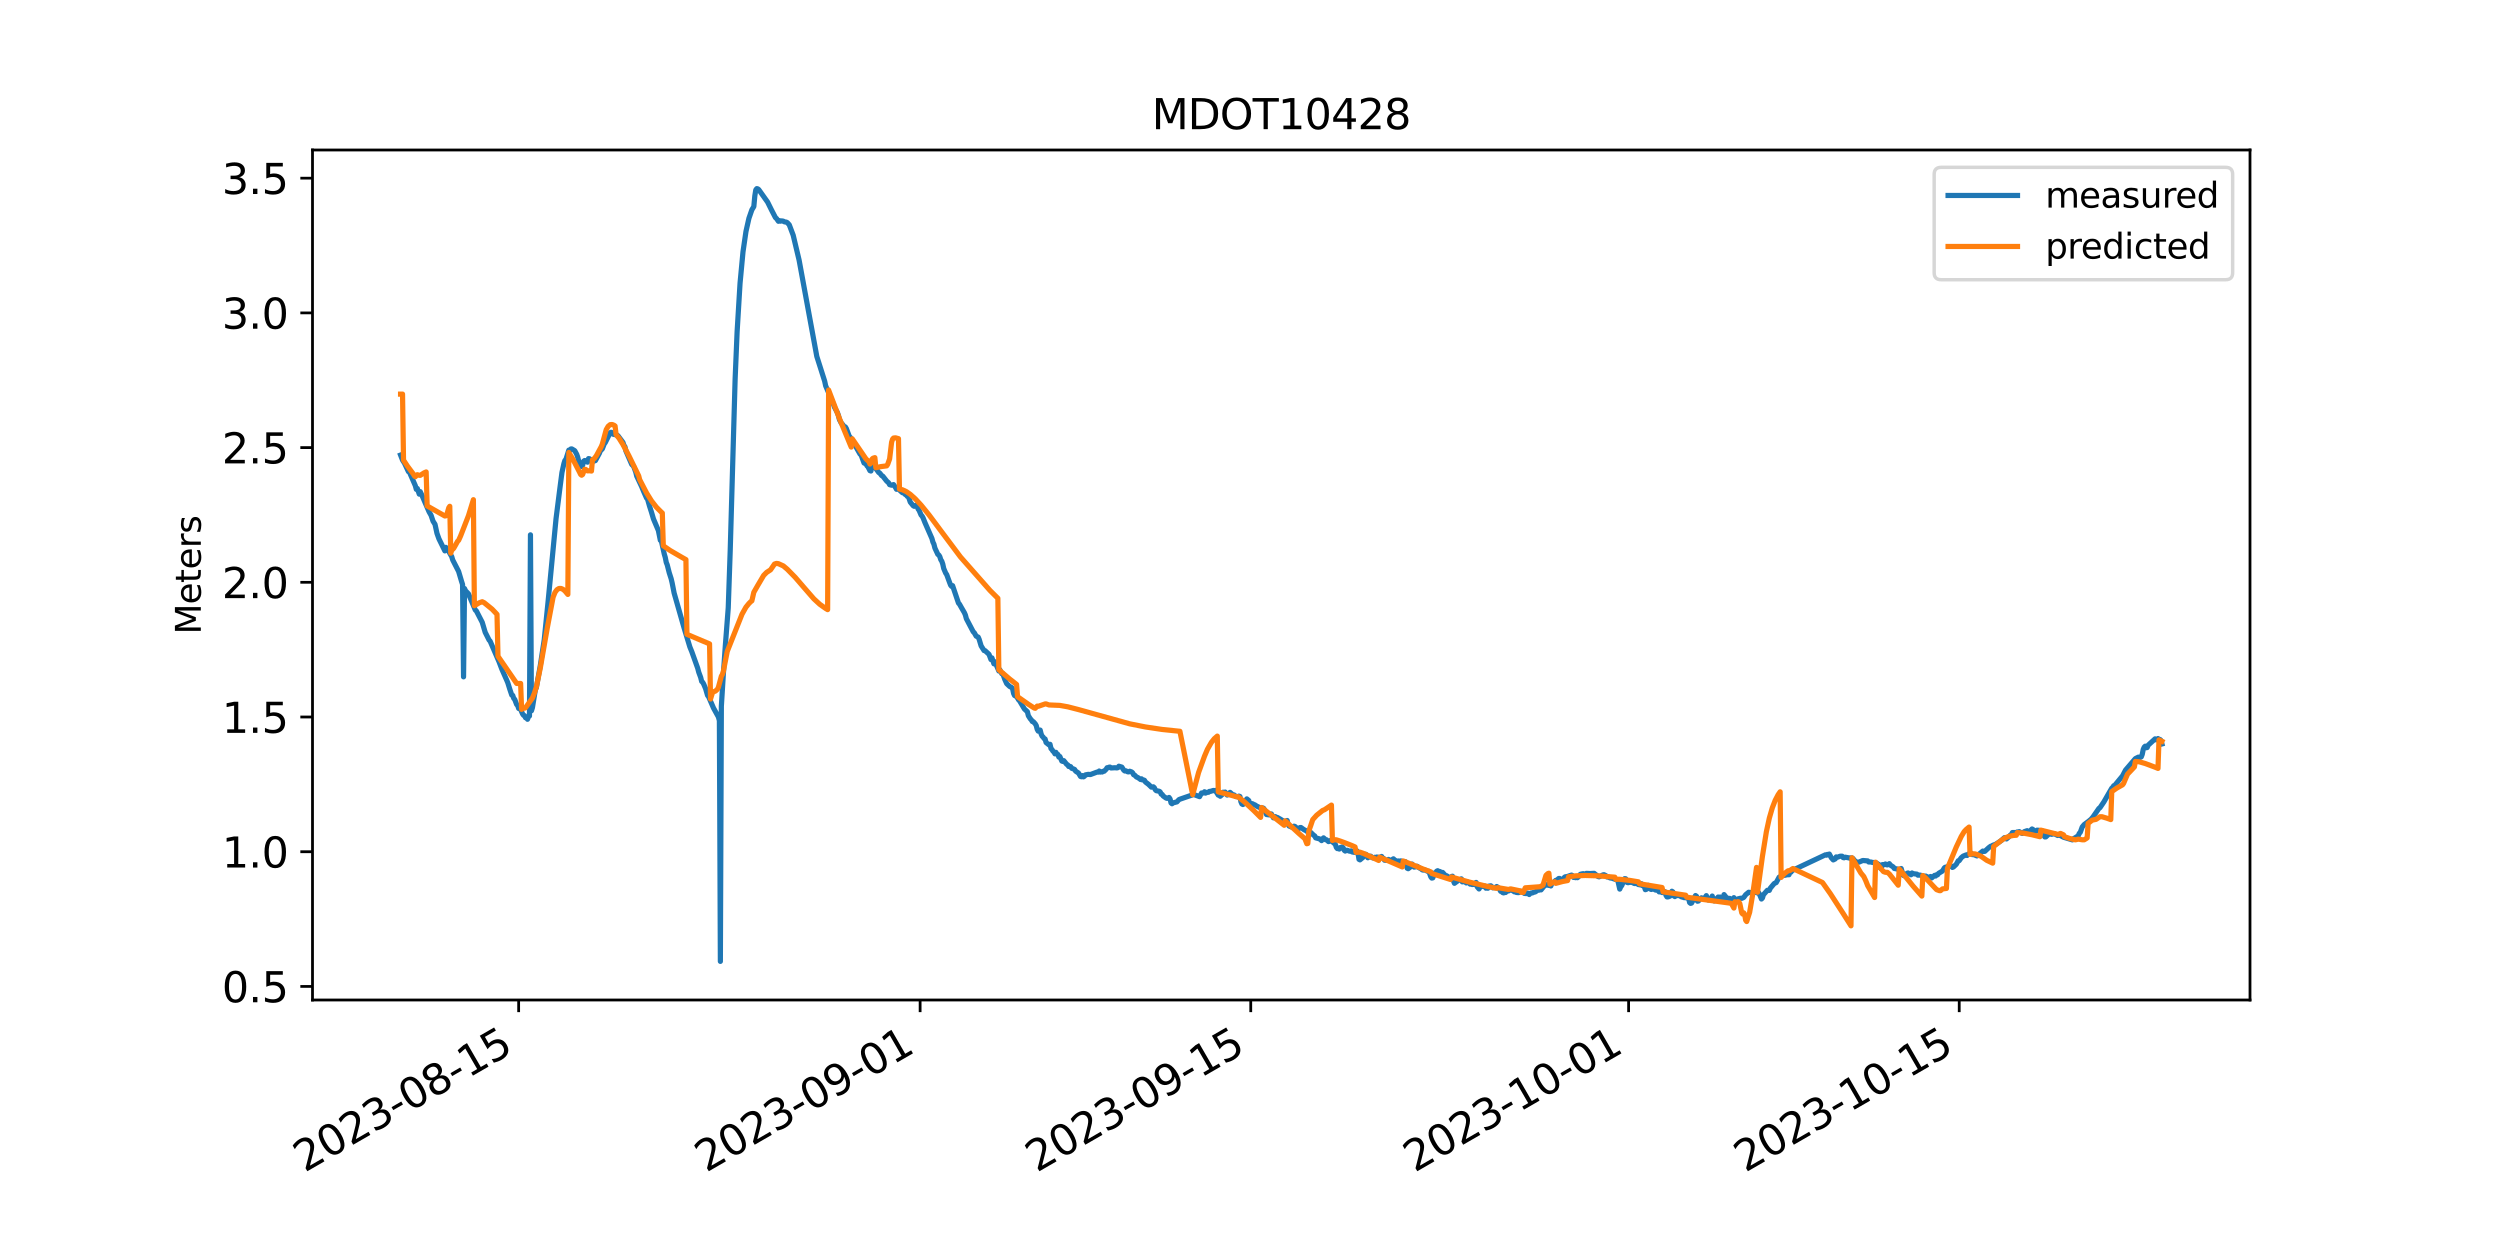 <?xml version="1.0" encoding="utf-8" standalone="no"?>
<!DOCTYPE svg PUBLIC "-//W3C//DTD SVG 1.1//EN"
  "http://www.w3.org/Graphics/SVG/1.1/DTD/svg11.dtd">
<svg xmlns:xlink="http://www.w3.org/1999/xlink" width="720pt" height="360pt" viewBox="0 0 720 360" xmlns="http://www.w3.org/2000/svg" version="1.1">
 <defs>
  <style type="text/css">*{stroke-linejoin: round; stroke-linecap: butt}</style>
 </defs>
 <g id="figure_1">
  <g id="patch_1">
   <path d="M 0 360 
L 720 360 
L 720 0 
L 0 0 
z
" style="fill: #ffffff"/>
  </g>
  <g id="axes_1">
   <g id="patch_2">
    <path d="M 90 288 
L 648 288 
L 648 43.2 
L 90 43.2 
z
" style="fill: #ffffff"/>
   </g>
   <g id="matplotlib.axis_1">
    <g id="xtick_1">
     <g id="line2d_1">
      <defs>
       <path id="m4fcf4da066" d="M 0 0 
L 0 3.5 
" style="stroke: #000000; stroke-width: 0.8"/>
      </defs>
      <g>
       <use xlink:href="#m4fcf4da066" x="149.371" y="288" style="stroke: #000000; stroke-width: 0.8"/>
      </g>
     </g>
     <g id="text_1">
      <!-- 2023-08-15 -->
      <g transform="translate(87.727 337.766) rotate(-30) scale(0.12 -0.12)">
       <defs>
        <path id="DejaVuSans-32" d="M 1228 531 
L 3431 531 
L 3431 0 
L 469 0 
L 469 531 
Q 828 903 1448 1529 
Q 2069 2156 2228 2338 
Q 2531 2678 2651 2914 
Q 2772 3150 2772 3378 
Q 2772 3750 2511 3984 
Q 2250 4219 1831 4219 
Q 1534 4219 1204 4116 
Q 875 4013 500 3803 
L 500 4441 
Q 881 4594 1212 4672 
Q 1544 4750 1819 4750 
Q 2544 4750 2975 4387 
Q 3406 4025 3406 3419 
Q 3406 3131 3298 2873 
Q 3191 2616 2906 2266 
Q 2828 2175 2409 1742 
Q 1991 1309 1228 531 
z
" transform="scale(0.016)"/>
        <path id="DejaVuSans-30" d="M 2034 4250 
Q 1547 4250 1301 3770 
Q 1056 3291 1056 2328 
Q 1056 1369 1301 889 
Q 1547 409 2034 409 
Q 2525 409 2770 889 
Q 3016 1369 3016 2328 
Q 3016 3291 2770 3770 
Q 2525 4250 2034 4250 
z
M 2034 4750 
Q 2819 4750 3233 4129 
Q 3647 3509 3647 2328 
Q 3647 1150 3233 529 
Q 2819 -91 2034 -91 
Q 1250 -91 836 529 
Q 422 1150 422 2328 
Q 422 3509 836 4129 
Q 1250 4750 2034 4750 
z
" transform="scale(0.016)"/>
        <path id="DejaVuSans-33" d="M 2597 2516 
Q 3050 2419 3304 2112 
Q 3559 1806 3559 1356 
Q 3559 666 3084 287 
Q 2609 -91 1734 -91 
Q 1441 -91 1130 -33 
Q 819 25 488 141 
L 488 750 
Q 750 597 1062 519 
Q 1375 441 1716 441 
Q 2309 441 2620 675 
Q 2931 909 2931 1356 
Q 2931 1769 2642 2001 
Q 2353 2234 1838 2234 
L 1294 2234 
L 1294 2753 
L 1863 2753 
Q 2328 2753 2575 2939 
Q 2822 3125 2822 3475 
Q 2822 3834 2567 4026 
Q 2313 4219 1838 4219 
Q 1578 4219 1281 4162 
Q 984 4106 628 3988 
L 628 4550 
Q 988 4650 1302 4700 
Q 1616 4750 1894 4750 
Q 2613 4750 3031 4423 
Q 3450 4097 3450 3541 
Q 3450 3153 3228 2886 
Q 3006 2619 2597 2516 
z
" transform="scale(0.016)"/>
        <path id="DejaVuSans-2d" d="M 313 2009 
L 1997 2009 
L 1997 1497 
L 313 1497 
L 313 2009 
z
" transform="scale(0.016)"/>
        <path id="DejaVuSans-38" d="M 2034 2216 
Q 1584 2216 1326 1975 
Q 1069 1734 1069 1313 
Q 1069 891 1326 650 
Q 1584 409 2034 409 
Q 2484 409 2743 651 
Q 3003 894 3003 1313 
Q 3003 1734 2745 1975 
Q 2488 2216 2034 2216 
z
M 1403 2484 
Q 997 2584 770 2862 
Q 544 3141 544 3541 
Q 544 4100 942 4425 
Q 1341 4750 2034 4750 
Q 2731 4750 3128 4425 
Q 3525 4100 3525 3541 
Q 3525 3141 3298 2862 
Q 3072 2584 2669 2484 
Q 3125 2378 3379 2068 
Q 3634 1759 3634 1313 
Q 3634 634 3220 271 
Q 2806 -91 2034 -91 
Q 1263 -91 848 271 
Q 434 634 434 1313 
Q 434 1759 690 2068 
Q 947 2378 1403 2484 
z
M 1172 3481 
Q 1172 3119 1398 2916 
Q 1625 2713 2034 2713 
Q 2441 2713 2670 2916 
Q 2900 3119 2900 3481 
Q 2900 3844 2670 4047 
Q 2441 4250 2034 4250 
Q 1625 4250 1398 4047 
Q 1172 3844 1172 3481 
z
" transform="scale(0.016)"/>
        <path id="DejaVuSans-31" d="M 794 531 
L 1825 531 
L 1825 4091 
L 703 3866 
L 703 4441 
L 1819 4666 
L 2450 4666 
L 2450 531 
L 3481 531 
L 3481 0 
L 794 0 
L 794 531 
z
" transform="scale(0.016)"/>
        <path id="DejaVuSans-35" d="M 691 4666 
L 3169 4666 
L 3169 4134 
L 1269 4134 
L 1269 2991 
Q 1406 3038 1543 3061 
Q 1681 3084 1819 3084 
Q 2600 3084 3056 2656 
Q 3513 2228 3513 1497 
Q 3513 744 3044 326 
Q 2575 -91 1722 -91 
Q 1428 -91 1123 -41 
Q 819 9 494 109 
L 494 744 
Q 775 591 1075 516 
Q 1375 441 1709 441 
Q 2250 441 2565 725 
Q 2881 1009 2881 1497 
Q 2881 1984 2565 2268 
Q 2250 2553 1709 2553 
Q 1456 2553 1204 2497 
Q 953 2441 691 2322 
L 691 4666 
z
" transform="scale(0.016)"/>
       </defs>
       <use xlink:href="#DejaVuSans-32"/>
       <use xlink:href="#DejaVuSans-30" x="63.623"/>
       <use xlink:href="#DejaVuSans-32" x="127.246"/>
       <use xlink:href="#DejaVuSans-33" x="190.869"/>
       <use xlink:href="#DejaVuSans-2d" x="254.492"/>
       <use xlink:href="#DejaVuSans-30" x="290.576"/>
       <use xlink:href="#DejaVuSans-38" x="354.199"/>
       <use xlink:href="#DejaVuSans-2d" x="417.822"/>
       <use xlink:href="#DejaVuSans-31" x="453.906"/>
       <use xlink:href="#DejaVuSans-35" x="517.529"/>
      </g>
     </g>
    </g>
    <g id="xtick_2">
     <g id="line2d_2">
      <g>
       <use xlink:href="#m4fcf4da066" x="264.995" y="288" style="stroke: #000000; stroke-width: 0.8"/>
      </g>
     </g>
     <g id="text_2">
      <!-- 2023-09-01 -->
      <g transform="translate(203.352 337.766) rotate(-30) scale(0.12 -0.12)">
       <defs>
        <path id="DejaVuSans-39" d="M 703 97 
L 703 672 
Q 941 559 1184 500 
Q 1428 441 1663 441 
Q 2288 441 2617 861 
Q 2947 1281 2994 2138 
Q 2813 1869 2534 1725 
Q 2256 1581 1919 1581 
Q 1219 1581 811 2004 
Q 403 2428 403 3163 
Q 403 3881 828 4315 
Q 1253 4750 1959 4750 
Q 2769 4750 3195 4129 
Q 3622 3509 3622 2328 
Q 3622 1225 3098 567 
Q 2575 -91 1691 -91 
Q 1453 -91 1209 -44 
Q 966 3 703 97 
z
M 1959 2075 
Q 2384 2075 2632 2365 
Q 2881 2656 2881 3163 
Q 2881 3666 2632 3958 
Q 2384 4250 1959 4250 
Q 1534 4250 1286 3958 
Q 1038 3666 1038 3163 
Q 1038 2656 1286 2365 
Q 1534 2075 1959 2075 
z
" transform="scale(0.016)"/>
       </defs>
       <use xlink:href="#DejaVuSans-32"/>
       <use xlink:href="#DejaVuSans-30" x="63.623"/>
       <use xlink:href="#DejaVuSans-32" x="127.246"/>
       <use xlink:href="#DejaVuSans-33" x="190.869"/>
       <use xlink:href="#DejaVuSans-2d" x="254.492"/>
       <use xlink:href="#DejaVuSans-30" x="290.576"/>
       <use xlink:href="#DejaVuSans-39" x="354.199"/>
       <use xlink:href="#DejaVuSans-2d" x="417.822"/>
       <use xlink:href="#DejaVuSans-30" x="453.906"/>
       <use xlink:href="#DejaVuSans-31" x="517.529"/>
      </g>
     </g>
    </g>
    <g id="xtick_3">
     <g id="line2d_3">
      <g>
       <use xlink:href="#m4fcf4da066" x="360.215" y="288" style="stroke: #000000; stroke-width: 0.8"/>
      </g>
     </g>
     <g id="text_3">
      <!-- 2023-09-15 -->
      <g transform="translate(298.571 337.766) rotate(-30) scale(0.12 -0.12)">
       <use xlink:href="#DejaVuSans-32"/>
       <use xlink:href="#DejaVuSans-30" x="63.623"/>
       <use xlink:href="#DejaVuSans-32" x="127.246"/>
       <use xlink:href="#DejaVuSans-33" x="190.869"/>
       <use xlink:href="#DejaVuSans-2d" x="254.492"/>
       <use xlink:href="#DejaVuSans-30" x="290.576"/>
       <use xlink:href="#DejaVuSans-39" x="354.199"/>
       <use xlink:href="#DejaVuSans-2d" x="417.822"/>
       <use xlink:href="#DejaVuSans-31" x="453.906"/>
       <use xlink:href="#DejaVuSans-35" x="517.529"/>
      </g>
     </g>
    </g>
    <g id="xtick_4">
     <g id="line2d_4">
      <g>
       <use xlink:href="#m4fcf4da066" x="469.038" y="288" style="stroke: #000000; stroke-width: 0.8"/>
      </g>
     </g>
     <g id="text_4">
      <!-- 2023-10-01 -->
      <g transform="translate(407.394 337.766) rotate(-30) scale(0.12 -0.12)">
       <use xlink:href="#DejaVuSans-32"/>
       <use xlink:href="#DejaVuSans-30" x="63.623"/>
       <use xlink:href="#DejaVuSans-32" x="127.246"/>
       <use xlink:href="#DejaVuSans-33" x="190.869"/>
       <use xlink:href="#DejaVuSans-2d" x="254.492"/>
       <use xlink:href="#DejaVuSans-31" x="290.576"/>
       <use xlink:href="#DejaVuSans-30" x="354.199"/>
       <use xlink:href="#DejaVuSans-2d" x="417.822"/>
       <use xlink:href="#DejaVuSans-30" x="453.906"/>
       <use xlink:href="#DejaVuSans-31" x="517.529"/>
      </g>
     </g>
    </g>
    <g id="xtick_5">
     <g id="line2d_5">
      <g>
       <use xlink:href="#m4fcf4da066" x="564.257" y="288" style="stroke: #000000; stroke-width: 0.8"/>
      </g>
     </g>
     <g id="text_5">
      <!-- 2023-10-15 -->
      <g transform="translate(502.614 337.766) rotate(-30) scale(0.12 -0.12)">
       <use xlink:href="#DejaVuSans-32"/>
       <use xlink:href="#DejaVuSans-30" x="63.623"/>
       <use xlink:href="#DejaVuSans-32" x="127.246"/>
       <use xlink:href="#DejaVuSans-33" x="190.869"/>
       <use xlink:href="#DejaVuSans-2d" x="254.492"/>
       <use xlink:href="#DejaVuSans-31" x="290.576"/>
       <use xlink:href="#DejaVuSans-30" x="354.199"/>
       <use xlink:href="#DejaVuSans-2d" x="417.822"/>
       <use xlink:href="#DejaVuSans-31" x="453.906"/>
       <use xlink:href="#DejaVuSans-35" x="517.529"/>
      </g>
     </g>
    </g>
   </g>
   <g id="matplotlib.axis_2">
    <g id="ytick_1">
     <g id="line2d_6">
      <defs>
       <path id="m00d2e31a82" d="M 0 0 
L -3.5 0 
" style="stroke: #000000; stroke-width: 0.8"/>
      </defs>
      <g>
       <use xlink:href="#m00d2e31a82" x="90" y="284.095" style="stroke: #000000; stroke-width: 0.8"/>
      </g>
     </g>
     <g id="text_6">
      <!-- 0.5 -->
      <g transform="translate(63.916 288.654) scale(0.12 -0.12)">
       <defs>
        <path id="DejaVuSans-2e" d="M 684 794 
L 1344 794 
L 1344 0 
L 684 0 
L 684 794 
z
" transform="scale(0.016)"/>
       </defs>
       <use xlink:href="#DejaVuSans-30"/>
       <use xlink:href="#DejaVuSans-2e" x="63.623"/>
       <use xlink:href="#DejaVuSans-35" x="95.41"/>
      </g>
     </g>
    </g>
    <g id="ytick_2">
     <g id="line2d_7">
      <g>
       <use xlink:href="#m00d2e31a82" x="90" y="245.299" style="stroke: #000000; stroke-width: 0.8"/>
      </g>
     </g>
     <g id="text_7">
      <!-- 1.0 -->
      <g transform="translate(63.916 249.858) scale(0.12 -0.12)">
       <use xlink:href="#DejaVuSans-31"/>
       <use xlink:href="#DejaVuSans-2e" x="63.623"/>
       <use xlink:href="#DejaVuSans-30" x="95.41"/>
      </g>
     </g>
    </g>
    <g id="ytick_3">
     <g id="line2d_8">
      <g>
       <use xlink:href="#m00d2e31a82" x="90" y="206.502" style="stroke: #000000; stroke-width: 0.8"/>
      </g>
     </g>
     <g id="text_8">
      <!-- 1.5 -->
      <g transform="translate(63.916 211.061) scale(0.12 -0.12)">
       <use xlink:href="#DejaVuSans-31"/>
       <use xlink:href="#DejaVuSans-2e" x="63.623"/>
       <use xlink:href="#DejaVuSans-35" x="95.41"/>
      </g>
     </g>
    </g>
    <g id="ytick_4">
     <g id="line2d_9">
      <g>
       <use xlink:href="#m00d2e31a82" x="90" y="167.705" style="stroke: #000000; stroke-width: 0.8"/>
      </g>
     </g>
     <g id="text_9">
      <!-- 2.0 -->
      <g transform="translate(63.916 172.264) scale(0.12 -0.12)">
       <use xlink:href="#DejaVuSans-32"/>
       <use xlink:href="#DejaVuSans-2e" x="63.623"/>
       <use xlink:href="#DejaVuSans-30" x="95.41"/>
      </g>
     </g>
    </g>
    <g id="ytick_5">
     <g id="line2d_10">
      <g>
       <use xlink:href="#m00d2e31a82" x="90" y="128.908" style="stroke: #000000; stroke-width: 0.8"/>
      </g>
     </g>
     <g id="text_10">
      <!-- 2.5 -->
      <g transform="translate(63.916 133.468) scale(0.12 -0.12)">
       <use xlink:href="#DejaVuSans-32"/>
       <use xlink:href="#DejaVuSans-2e" x="63.623"/>
       <use xlink:href="#DejaVuSans-35" x="95.41"/>
      </g>
     </g>
    </g>
    <g id="ytick_6">
     <g id="line2d_11">
      <g>
       <use xlink:href="#m00d2e31a82" x="90" y="90.112" style="stroke: #000000; stroke-width: 0.8"/>
      </g>
     </g>
     <g id="text_11">
      <!-- 3.0 -->
      <g transform="translate(63.916 94.671) scale(0.12 -0.12)">
       <use xlink:href="#DejaVuSans-33"/>
       <use xlink:href="#DejaVuSans-2e" x="63.623"/>
       <use xlink:href="#DejaVuSans-30" x="95.41"/>
      </g>
     </g>
    </g>
    <g id="ytick_7">
     <g id="line2d_12">
      <g>
       <use xlink:href="#m00d2e31a82" x="90" y="51.315" style="stroke: #000000; stroke-width: 0.8"/>
      </g>
     </g>
     <g id="text_12">
      <!-- 3.5 -->
      <g transform="translate(63.916 55.874) scale(0.12 -0.12)">
       <use xlink:href="#DejaVuSans-33"/>
       <use xlink:href="#DejaVuSans-2e" x="63.623"/>
       <use xlink:href="#DejaVuSans-35" x="95.41"/>
      </g>
     </g>
    </g>
    <g id="text_13">
     <!-- Meters -->
     <g transform="translate(57.837 182.688) rotate(-90) scale(0.1 -0.1)">
      <defs>
       <path id="DejaVuSans-4d" d="M 628 4666 
L 1569 4666 
L 2759 1491 
L 3956 4666 
L 4897 4666 
L 4897 0 
L 4281 0 
L 4281 4097 
L 3078 897 
L 2444 897 
L 1241 4097 
L 1241 0 
L 628 0 
L 628 4666 
z
" transform="scale(0.016)"/>
       <path id="DejaVuSans-65" d="M 3597 1894 
L 3597 1613 
L 953 1613 
Q 991 1019 1311 708 
Q 1631 397 2203 397 
Q 2534 397 2845 478 
Q 3156 559 3463 722 
L 3463 178 
Q 3153 47 2828 -22 
Q 2503 -91 2169 -91 
Q 1331 -91 842 396 
Q 353 884 353 1716 
Q 353 2575 817 3079 
Q 1281 3584 2069 3584 
Q 2775 3584 3186 3129 
Q 3597 2675 3597 1894 
z
M 3022 2063 
Q 3016 2534 2758 2815 
Q 2500 3097 2075 3097 
Q 1594 3097 1305 2825 
Q 1016 2553 972 2059 
L 3022 2063 
z
" transform="scale(0.016)"/>
       <path id="DejaVuSans-74" d="M 1172 4494 
L 1172 3500 
L 2356 3500 
L 2356 3053 
L 1172 3053 
L 1172 1153 
Q 1172 725 1289 603 
Q 1406 481 1766 481 
L 2356 481 
L 2356 0 
L 1766 0 
Q 1100 0 847 248 
Q 594 497 594 1153 
L 594 3053 
L 172 3053 
L 172 3500 
L 594 3500 
L 594 4494 
L 1172 4494 
z
" transform="scale(0.016)"/>
       <path id="DejaVuSans-72" d="M 2631 2963 
Q 2534 3019 2420 3045 
Q 2306 3072 2169 3072 
Q 1681 3072 1420 2755 
Q 1159 2438 1159 1844 
L 1159 0 
L 581 0 
L 581 3500 
L 1159 3500 
L 1159 2956 
Q 1341 3275 1631 3429 
Q 1922 3584 2338 3584 
Q 2397 3584 2469 3576 
Q 2541 3569 2628 3553 
L 2631 2963 
z
" transform="scale(0.016)"/>
       <path id="DejaVuSans-73" d="M 2834 3397 
L 2834 2853 
Q 2591 2978 2328 3040 
Q 2066 3103 1784 3103 
Q 1356 3103 1142 2972 
Q 928 2841 928 2578 
Q 928 2378 1081 2264 
Q 1234 2150 1697 2047 
L 1894 2003 
Q 2506 1872 2764 1633 
Q 3022 1394 3022 966 
Q 3022 478 2636 193 
Q 2250 -91 1575 -91 
Q 1294 -91 989 -36 
Q 684 19 347 128 
L 347 722 
Q 666 556 975 473 
Q 1284 391 1588 391 
Q 1994 391 2212 530 
Q 2431 669 2431 922 
Q 2431 1156 2273 1281 
Q 2116 1406 1581 1522 
L 1381 1569 
Q 847 1681 609 1914 
Q 372 2147 372 2553 
Q 372 3047 722 3315 
Q 1072 3584 1716 3584 
Q 2034 3584 2315 3537 
Q 2597 3491 2834 3397 
z
" transform="scale(0.016)"/>
      </defs>
      <use xlink:href="#DejaVuSans-4d"/>
      <use xlink:href="#DejaVuSans-65" x="86.279"/>
      <use xlink:href="#DejaVuSans-74" x="147.803"/>
      <use xlink:href="#DejaVuSans-65" x="187.012"/>
      <use xlink:href="#DejaVuSans-72" x="248.535"/>
      <use xlink:href="#DejaVuSans-73" x="289.648"/>
     </g>
    </g>
   </g>
   <g id="line2d_13">
    <path d="M 115.364 131.053 
L 115.93 132.521 
L 116.497 133.401 
L 117.631 135.831 
L 117.914 135.96 
L 119.615 139.878 
L 119.898 140.938 
L 120.181 140.68 
L 120.748 142.309 
L 121.031 141.597 
L 121.598 142.826 
L 122.165 144.144 
L 123.582 147.415 
L 124.149 148.411 
L 124.716 150.105 
L 125.282 150.997 
L 125.849 153.608 
L 126.416 155.186 
L 128.116 158.651 
L 128.4 157.642 
L 128.966 158.327 
L 130.1 160.306 
L 130.383 161.262 
L 132.084 164.585 
L 132.934 167.455 
L 133.217 168.322 
L 133.501 194.929 
L 133.784 169.498 
L 134.068 170.132 
L 134.918 171.024 
L 136.901 175.717 
L 137.185 175.937 
L 138.885 179.234 
L 139.735 182.104 
L 140.869 184.353 
L 141.152 184.638 
L 143.703 190.533 
L 144.553 192.77 
L 145.97 195.976 
L 146.253 196.662 
L 146.82 198.485 
L 147.387 200.178 
L 147.67 200.282 
L 147.954 201.135 
L 148.237 201.42 
L 148.804 202.919 
L 149.087 203.165 
L 149.371 204.031 
L 149.654 203.915 
L 149.938 204.29 
L 150.504 205.609 
L 150.788 206.009 
L 151.071 206.113 
L 151.354 206.707 
L 151.638 206.578 
L 151.921 207.147 
L 152.205 206.397 
L 152.488 206.203 
L 152.771 154.035 
L 153.055 204.704 
L 153.338 203.798 
L 154.188 198.614 
L 154.472 198.032 
L 155.605 191.684 
L 156.739 184.25 
L 157.873 173.015 
L 160.14 149.368 
L 161.273 140.434 
L 161.84 136.09 
L 162.407 133.517 
L 162.69 132.599 
L 162.974 132.34 
L 163.824 129.638 
L 164.107 129.69 
L 164.391 129.315 
L 164.674 129.289 
L 165.524 129.793 
L 166.091 130.841 
L 166.374 131.629 
L 166.658 132.806 
L 167.224 133.956 
L 167.508 134.383 
L 167.791 134.008 
L 168.075 132.845 
L 168.358 132.638 
L 168.641 132.677 
L 169.208 133.103 
L 169.492 132.082 
L 169.775 132.121 
L 170.058 132.392 
L 170.342 132.431 
L 170.625 132.78 
L 170.909 132.845 
L 171.475 132.651 
L 172.609 130.582 
L 172.892 129.871 
L 173.459 129.289 
L 174.026 127.841 
L 174.309 127.479 
L 175.726 124.622 
L 176.01 124.493 
L 176.293 124.609 
L 176.576 125.048 
L 177.71 125.307 
L 177.993 125.514 
L 179.41 127.414 
L 179.694 128.281 
L 179.977 128.643 
L 180.261 129.871 
L 181.961 133.801 
L 182.244 134.021 
L 182.528 134.409 
L 183.094 135.948 
L 183.378 137.124 
L 184.795 140.136 
L 185.362 141.52 
L 186.212 143.446 
L 186.495 143.744 
L 187.062 145.748 
L 187.629 147.519 
L 188.196 149.445 
L 189.612 152.794 
L 190.179 155.612 
L 190.463 155.755 
L 191.313 159.582 
L 191.596 160.538 
L 191.88 161.973 
L 192.163 162.685 
L 192.73 164.921 
L 193.297 166.692 
L 193.58 167.895 
L 194.147 170.791 
L 196.981 180.72 
L 198.681 186.319 
L 199.248 187.715 
L 200.948 192.473 
L 201.232 193.572 
L 201.798 195.11 
L 202.082 196.248 
L 202.365 196.494 
L 202.649 196.985 
L 203.215 198.33 
L 203.782 200.295 
L 204.066 200.618 
L 205.482 203.902 
L 206.899 206.475 
L 207.183 207.548 
L 207.466 276.873 
L 207.75 203.372 
L 208.316 194.257 
L 208.883 186.112 
L 209.733 175.07 
L 210.3 158.612 
L 211.717 109.146 
L 212.284 95.635 
L 213.134 81.569 
L 213.984 72.518 
L 214.834 66.687 
L 215.685 62.886 
L 216.535 60.43 
L 217.102 59.486 
L 217.385 56.448 
L 217.668 54.689 
L 217.952 54.327 
L 218.235 54.392 
L 218.519 54.612 
L 221.069 58.206 
L 222.203 60.494 
L 223.336 62.679 
L 223.62 62.912 
L 224.186 63.727 
L 224.47 63.533 
L 224.753 63.701 
L 225.037 63.61 
L 225.603 63.701 
L 225.887 63.882 
L 226.454 63.972 
L 226.737 64.114 
L 227.304 64.735 
L 228.437 67.735 
L 230.138 74.897 
L 235.239 102.643 
L 237.506 109.779 
L 237.789 111.111 
L 238.923 113.787 
L 239.49 115.261 
L 240.056 116.451 
L 240.34 117.291 
L 241.19 118.881 
L 241.473 119.683 
L 241.757 120.847 
L 242.324 121.907 
L 242.607 122.165 
L 243.174 122.928 
L 243.457 122.954 
L 243.74 123.406 
L 244.591 125.669 
L 244.874 125.941 
L 246.008 127.802 
L 247.708 130.802 
L 247.991 131.022 
L 248.842 133.349 
L 249.408 133.594 
L 249.692 134.15 
L 249.975 134.435 
L 250.542 135.547 
L 250.825 135.65 
L 251.109 134.047 
L 251.675 134.215 
L 251.959 134.693 
L 252.242 134.926 
L 253.092 136.103 
L 253.376 136.245 
L 253.943 136.995 
L 254.226 137.111 
L 255.36 138.546 
L 255.926 139.05 
L 256.21 139.581 
L 256.777 139.736 
L 257.343 139.568 
L 257.91 140.395 
L 258.193 140.912 
L 258.477 140.809 
L 258.76 140.861 
L 259.894 141.895 
L 260.177 141.869 
L 260.744 142.438 
L 261.027 142.554 
L 261.311 142.955 
L 261.594 142.929 
L 262.161 144.61 
L 263.011 145.657 
L 263.295 145.812 
L 263.861 145.489 
L 264.145 145.799 
L 264.428 146.614 
L 264.712 147.002 
L 265.278 148.346 
L 265.562 148.631 
L 265.845 149.148 
L 266.412 150.57 
L 268.396 155.082 
L 268.679 156.13 
L 268.962 156.698 
L 269.246 157.823 
L 270.096 159.659 
L 270.379 159.84 
L 270.663 160.306 
L 270.946 161.185 
L 271.23 161.624 
L 271.513 162.439 
L 271.796 163.732 
L 272.363 165.063 
L 272.647 165.477 
L 273.497 167.791 
L 273.78 168.528 
L 274.063 168.877 
L 274.347 168.671 
L 276.047 173.7 
L 276.331 173.997 
L 276.897 175.006 
L 277.748 176.467 
L 278.031 177.126 
L 278.314 178.186 
L 280.298 181.962 
L 280.582 182.22 
L 281.148 183.216 
L 281.715 183.474 
L 281.998 184.134 
L 282.565 186.021 
L 283.415 187.366 
L 283.699 187.392 
L 284.832 188.439 
L 285.399 189.952 
L 285.683 189.473 
L 286.249 191.18 
L 286.533 190.585 
L 287.666 193.248 
L 287.95 192.886 
L 288.517 194.024 
L 288.8 193.985 
L 289.367 195.64 
L 289.933 196.894 
L 290.784 197.696 
L 291.35 197.993 
L 291.634 198.355 
L 291.917 199.726 
L 292.201 200.308 
L 292.484 200.359 
L 293.051 201.019 
L 293.334 201.536 
L 293.618 201.807 
L 295.035 204.186 
L 295.885 204.975 
L 296.168 206.126 
L 296.735 207.018 
L 297.018 207.315 
L 297.302 207.794 
L 297.585 207.832 
L 298.152 208.466 
L 298.435 208.944 
L 298.719 210.056 
L 299.002 210.56 
L 299.569 210.263 
L 299.852 211.401 
L 300.136 212.034 
L 300.419 212.28 
L 300.702 212.707 
L 300.986 212.823 
L 301.269 213.844 
L 302.119 214.529 
L 302.403 214.361 
L 302.686 215.59 
L 302.97 215.874 
L 303.253 216.352 
L 303.536 216.546 
L 303.82 217.102 
L 304.103 216.676 
L 304.386 217.206 
L 304.67 217.283 
L 304.953 218.046 
L 305.237 217.878 
L 305.803 219.184 
L 306.087 219.287 
L 306.37 219.068 
L 307.22 220.141 
L 307.504 220.283 
L 307.787 220.748 
L 308.071 220.697 
L 308.354 220.8 
L 308.637 221.265 
L 309.204 221.472 
L 309.488 221.602 
L 309.771 222.08 
L 310.621 222.649 
L 311.188 223.619 
L 311.471 223.709 
L 311.755 223.373 
L 312.038 223.735 
L 312.321 223.567 
L 312.605 223.166 
L 313.455 223.011 
L 314.022 223.076 
L 316.006 222.339 
L 316.289 222.377 
L 316.572 222.054 
L 316.856 222.364 
L 317.139 222.248 
L 317.423 222.339 
L 317.706 222.132 
L 317.989 222.119 
L 318.556 221.563 
L 318.84 221.11 
L 319.123 221.097 
L 319.406 220.942 
L 319.69 220.929 
L 319.973 221.175 
L 321.107 221.11 
L 321.673 221.162 
L 321.957 221.084 
L 322.24 220.671 
L 323.09 220.929 
L 323.657 221.821 
L 323.941 222.041 
L 324.224 221.989 
L 324.791 222.287 
L 325.074 222.3 
L 325.358 222.119 
L 325.924 222.326 
L 326.208 222.584 
L 326.491 223.127 
L 326.775 223.231 
L 327.341 223.812 
L 327.625 223.89 
L 328.191 224.265 
L 328.475 224.498 
L 328.758 224.304 
L 329.042 224.627 
L 329.325 224.614 
L 329.608 224.73 
L 329.892 225.222 
L 330.742 225.868 
L 331.592 226.696 
L 332.159 226.605 
L 332.442 226.851 
L 332.726 227.445 
L 333.009 227.717 
L 333.859 227.885 
L 334.143 228.079 
L 334.426 228.713 
L 334.709 228.803 
L 334.993 229.243 
L 335.843 229.85 
L 336.126 229.928 
L 336.693 229.669 
L 336.977 230.083 
L 337.26 231.247 
L 337.543 231.479 
L 337.827 231.234 
L 338.96 230.936 
L 339.527 230.303 
L 339.811 230.173 
L 343.778 228.803 
L 345.478 229.437 
L 346.045 228.376 
L 346.612 228.389 
L 346.895 228.027 
L 347.179 228.415 
L 347.746 228.157 
L 348.029 228.182 
L 348.312 227.924 
L 348.596 227.924 
L 349.446 227.652 
L 349.729 227.743 
L 350.013 227.639 
L 350.863 228.997 
L 351.146 229.036 
L 351.43 229.32 
L 351.996 228.816 
L 352.28 228.157 
L 352.563 228.247 
L 352.847 228.118 
L 353.413 228.971 
L 353.697 228.687 
L 353.98 228.622 
L 354.264 228.208 
L 355.114 228.971 
L 355.397 228.932 
L 355.964 229.411 
L 356.247 229.398 
L 356.531 229.501 
L 356.814 229.281 
L 357.098 229.398 
L 357.381 230.897 
L 357.664 231.544 
L 357.948 231.699 
L 358.231 231.531 
L 359.081 230.083 
L 359.648 230.548 
L 359.931 231.622 
L 360.215 231.647 
L 360.498 231.441 
L 360.782 231.492 
L 361.065 231.725 
L 361.348 231.764 
L 361.915 232.152 
L 363.332 232.837 
L 363.616 232.682 
L 363.899 232.772 
L 364.182 233.186 
L 364.749 234.582 
L 365.316 234.66 
L 365.599 234.686 
L 365.883 234.479 
L 366.166 234.427 
L 366.733 235.526 
L 367.3 235.19 
L 367.583 235.397 
L 367.866 235.423 
L 368.717 235.901 
L 369.567 236.431 
L 370.134 236.78 
L 370.417 236.612 
L 370.7 236.302 
L 370.984 237.478 
L 371.267 237.905 
L 372.117 238.241 
L 372.684 237.944 
L 372.967 238.021 
L 373.534 238.577 
L 373.818 238.745 
L 374.101 238.616 
L 374.384 238.345 
L 374.668 238.319 
L 375.518 238.926 
L 376.368 239.353 
L 376.652 239.702 
L 376.935 239.456 
L 377.218 239.741 
L 377.502 239.741 
L 378.352 240.568 
L 378.635 240.736 
L 378.919 241.305 
L 380.052 241.603 
L 380.619 242.094 
L 380.902 241.564 
L 381.186 241.305 
L 381.753 241.835 
L 382.036 241.861 
L 382.603 242.378 
L 382.886 242.301 
L 383.17 242.055 
L 383.453 242.184 
L 384.587 243.18 
L 384.87 244.072 
L 385.153 244.395 
L 385.437 244.357 
L 385.72 244.525 
L 386.004 244.098 
L 386.57 243.904 
L 386.854 244.201 
L 387.137 244.887 
L 387.421 245.106 
L 387.704 244.9 
L 387.987 244.861 
L 388.554 245.106 
L 388.837 245.158 
L 389.121 245.042 
L 389.404 245.352 
L 389.971 245.468 
L 390.254 245.443 
L 390.538 245.559 
L 390.821 245.068 
L 391.105 245.701 
L 391.388 247.485 
L 391.671 247.64 
L 392.522 246.929 
L 393.088 246.037 
L 393.372 246.037 
L 393.655 246.296 
L 393.939 247.033 
L 394.505 246.593 
L 394.789 246.593 
L 395.072 246.929 
L 395.356 247.085 
L 395.639 247.085 
L 395.922 246.903 
L 396.206 247.007 
L 396.489 246.826 
L 397.623 246.981 
L 397.906 246.658 
L 398.189 247.11 
L 398.473 247.214 
L 398.756 247.744 
L 399.606 247.757 
L 399.89 247.511 
L 400.457 247.796 
L 400.74 247.705 
L 401.307 247.343 
L 401.59 247.64 
L 402.44 248.106 
L 402.724 247.951 
L 403.007 248.067 
L 403.291 247.938 
L 403.574 247.964 
L 404.141 248.468 
L 404.707 248.145 
L 405.274 250.045 
L 405.558 250.187 
L 406.124 249.748 
L 406.691 248.856 
L 407.258 249.722 
L 407.825 249.631 
L 408.108 249.476 
L 408.675 249.877 
L 408.958 250.084 
L 409.242 250.136 
L 409.525 250.472 
L 409.809 250.588 
L 410.375 250.549 
L 411.225 250.976 
L 411.509 250.937 
L 412.076 252.528 
L 412.359 252.89 
L 412.642 252.828 
L 413.209 251.39 
L 413.493 251.695 
L 413.776 250.899 
L 414.059 250.769 
L 414.343 250.963 
L 414.626 250.976 
L 415.193 251.286 
L 415.476 251.261 
L 416.327 252.217 
L 416.61 252.204 
L 417.177 252.579 
L 417.744 252.786 
L 418.027 252.45 
L 418.31 252.347 
L 418.594 253.691 
L 418.877 254.389 
L 420.294 253.342 
L 420.577 253.316 
L 420.861 253.109 
L 421.144 253.976 
L 421.428 253.73 
L 421.711 253.976 
L 421.994 253.898 
L 422.278 254.286 
L 422.561 253.963 
L 423.128 254.376 
L 423.411 254.635 
L 423.695 254.583 
L 423.978 254.738 
L 424.828 254.661 
L 425.112 254.144 
L 425.395 255.346 
L 425.962 256.018 
L 426.245 255.462 
L 427.095 255.139 
L 427.379 255.346 
L 427.662 255.191 
L 427.946 255.799 
L 428.229 255.656 
L 428.512 255.812 
L 428.796 255.204 
L 429.363 255.113 
L 429.929 255.695 
L 430.213 255.566 
L 430.496 255.682 
L 430.78 255.643 
L 431.063 255.32 
L 431.63 255.747 
L 432.197 256.704 
L 432.48 256.652 
L 432.763 257.066 
L 433.047 257.156 
L 433.33 256.954 
L 433.614 257.04 
L 433.897 256.678 
L 434.464 256.587 
L 435.03 256.277 
L 435.597 256.471 
L 436.164 256.859 
L 436.447 256.639 
L 436.731 257.027 
L 437.298 257.079 
L 437.581 257.014 
L 437.864 256.742 
L 438.148 256.691 
L 438.431 256.794 
L 438.998 257.298 
L 439.565 257.35 
L 439.848 257.182 
L 440.132 257.285 
L 440.415 257.622 
L 440.698 257.311 
L 440.982 257.169 
L 441.265 257.182 
L 441.832 256.923 
L 442.115 256.898 
L 442.965 256.303 
L 443.249 256.367 
L 443.532 256.135 
L 443.816 256.29 
L 444.949 254.894 
L 445.233 254.855 
L 445.516 254.932 
L 445.799 254.635 
L 446.083 254.997 
L 446.366 254.971 
L 446.65 255.152 
L 446.933 254.363 
L 447.216 254.299 
L 448.067 253.536 
L 448.35 253.497 
L 448.917 253.006 
L 449.2 253.006 
L 449.767 253.588 
L 450.334 252.954 
L 450.617 252.618 
L 450.9 252.489 
L 451.184 252.502 
L 452.601 252.023 
L 452.884 252.191 
L 453.168 252.696 
L 453.451 252.579 
L 453.734 252.773 
L 454.018 252.424 
L 454.301 252.773 
L 454.868 252.256 
L 455.151 251.791 
L 455.718 251.661 
L 456.002 251.623 
L 456.285 251.791 
L 456.568 251.739 
L 456.852 251.532 
L 457.985 251.584 
L 459.119 251.519 
L 459.969 252.191 
L 460.252 252.45 
L 460.536 252.528 
L 461.669 251.959 
L 461.953 251.92 
L 462.52 252.204 
L 462.803 252.553 
L 463.37 252.644 
L 463.653 252.838 
L 464.22 252.915 
L 465.353 253.316 
L 465.92 253.523 
L 466.487 256.057 
L 466.77 255.398 
L 467.054 255.049 
L 467.904 253.058 
L 468.187 253.084 
L 468.471 254.053 
L 468.754 254.208 
L 469.038 254.195 
L 469.321 254.066 
L 469.604 254.131 
L 469.888 254.066 
L 470.738 254.467 
L 471.305 254.402 
L 471.872 254.764 
L 472.155 254.751 
L 472.438 254.868 
L 472.722 254.506 
L 473.005 255.049 
L 473.288 254.997 
L 473.572 255.372 
L 473.855 256.225 
L 474.139 256.135 
L 474.705 254.984 
L 474.989 255.269 
L 475.272 256.031 
L 475.556 256.161 
L 476.122 256.005 
L 476.406 256.083 
L 476.689 256.316 
L 477.539 256.432 
L 477.823 256.859 
L 478.39 256.846 
L 478.673 257.053 
L 479.24 257.04 
L 479.523 256.82 
L 479.807 257.854 
L 480.09 258.307 
L 480.373 258.32 
L 480.94 258.1 
L 481.507 256.678 
L 481.79 256.872 
L 482.074 258.022 
L 482.357 258.216 
L 482.64 257.867 
L 482.924 257.764 
L 483.207 257.932 
L 483.491 257.854 
L 484.341 258.333 
L 484.624 258.294 
L 484.908 258.501 
L 485.474 258.54 
L 486.325 258.721 
L 486.608 259.936 
L 486.891 260.169 
L 487.175 260.078 
L 488.308 257.916 
L 488.592 258.126 
L 488.875 259.548 
L 489.158 259.483 
L 489.725 258.772 
L 490.009 258.565 
L 490.575 258.811 
L 490.859 258.733 
L 491.426 257.945 
L 491.709 258.772 
L 491.992 259.199 
L 492.843 258.591 
L 493.126 258.061 
L 493.409 259.225 
L 493.693 259.457 
L 493.976 259.276 
L 494.26 258.811 
L 494.543 258.759 
L 494.826 258.346 
L 495.11 258.643 
L 495.393 258.346 
L 495.676 258.746 
L 495.96 259.535 
L 496.243 258.863 
L 496.527 257.647 
L 497.093 258.371 
L 497.377 258.669 
L 498.227 258.759 
L 498.51 259.548 
L 498.794 259.574 
L 499.077 259.16 
L 499.361 258.527 
L 499.644 259.419 
L 500.494 258.889 
L 501.344 258.682 
L 501.628 258.721 
L 502.195 258.462 
L 502.761 257.673 
L 503.611 256.975 
L 504.462 257.104 
L 505.312 256.962 
L 505.879 257.04 
L 506.162 257.169 
L 506.445 257.027 
L 506.729 257.531 
L 507.296 258.914 
L 507.579 258.63 
L 507.862 257.686 
L 508.996 256.406 
L 509.563 256.432 
L 509.846 255.799 
L 510.98 254.454 
L 511.546 254.182 
L 512.397 252.618 
L 512.963 252.334 
L 513.247 251.985 
L 513.53 252.14 
L 514.097 252.075 
L 514.664 251.933 
L 515.231 251.92 
L 515.514 250.989 
L 515.797 251.183 
L 516.081 250.795 
L 516.364 250.601 
L 525.716 246.192 
L 525.999 246.296 
L 526.283 246.076 
L 526.566 246.218 
L 526.85 245.973 
L 527.416 247.033 
L 527.983 247.653 
L 528.55 247.369 
L 528.833 246.787 
L 529.117 246.903 
L 529.967 246.593 
L 530.534 246.593 
L 530.817 246.981 
L 531.101 247.046 
L 531.384 246.865 
L 532.234 247.02 
L 532.518 247.097 
L 532.801 247.059 
L 533.084 247.304 
L 533.368 247.085 
L 533.651 247.253 
L 534.218 247.951 
L 534.785 248.3 
L 535.351 248.3 
L 536.485 247.821 
L 537.902 247.938 
L 538.185 248.248 
L 538.752 248.248 
L 539.319 248.39 
L 540.169 248.429 
L 541.303 249.101 
L 541.586 250.058 
L 541.869 249.787 
L 542.153 249.011 
L 542.72 249.011 
L 543.003 248.83 
L 543.286 249.05 
L 543.57 249.088 
L 544.137 248.739 
L 544.42 249.14 
L 545.27 249.696 
L 545.554 250.11 
L 546.404 250.278 
L 546.971 250.498 
L 547.254 250.394 
L 547.537 250.136 
L 548.104 252.075 
L 548.388 252.204 
L 548.954 252.036 
L 549.238 251.506 
L 549.521 251.416 
L 549.804 251.687 
L 550.088 251.61 
L 550.371 251.933 
L 550.655 251.416 
L 550.938 251.61 
L 552.072 251.752 
L 552.355 252.049 
L 552.922 252.023 
L 554.339 252.359 
L 554.622 252.308 
L 555.189 252.605 
L 555.472 252.644 
L 556.039 252.437 
L 556.322 252.838 
L 557.173 252.101 
L 557.456 252.295 
L 557.739 251.92 
L 558.023 251.946 
L 558.306 251.532 
L 559.44 250.847 
L 560.007 249.916 
L 560.29 249.735 
L 560.857 249.696 
L 561.424 249.14 
L 561.99 249.438 
L 562.274 249.813 
L 562.557 249.722 
L 563.407 248.907 
L 563.974 247.899 
L 564.257 247.86 
L 564.824 247.046 
L 565.391 246.567 
L 566.241 246.218 
L 566.525 246.373 
L 566.808 246.011 
L 567.091 245.895 
L 567.375 246.063 
L 567.658 245.688 
L 567.942 246.115 
L 568.508 246.154 
L 569.359 246.503 
L 571.059 245.106 
L 571.342 245.21 
L 571.626 245.184 
L 572.759 244.137 
L 573.326 243.71 
L 573.609 243.71 
L 573.893 243.451 
L 574.743 243.154 
L 575.593 242.611 
L 576.443 242.016 
L 577.01 241.486 
L 577.294 241.241 
L 577.577 241.344 
L 577.86 241.616 
L 578.427 241.124 
L 578.994 240.504 
L 579.277 240.361 
L 579.561 239.78 
L 580.411 239.767 
L 580.694 239.767 
L 580.978 239.599 
L 581.261 239.65 
L 581.544 239.508 
L 582.395 240.025 
L 582.678 239.857 
L 582.961 239.534 
L 583.812 239.237 
L 584.095 239.676 
L 584.378 239.831 
L 584.945 239.004 
L 585.229 238.745 
L 585.512 238.913 
L 585.795 239.689 
L 586.646 239.094 
L 587.212 239.12 
L 587.496 239.806 
L 588.062 239.702 
L 588.346 239.405 
L 588.629 240.659 
L 588.913 241.034 
L 589.196 241.021 
L 590.046 240.232 
L 590.33 240.168 
L 590.896 240.284 
L 591.18 240.103 
L 591.463 240.206 
L 591.747 240.155 
L 592.597 240.62 
L 592.88 240.517 
L 593.447 240.672 
L 594.297 241.124 
L 596.848 241.887 
L 597.414 241.37 
L 597.698 241.305 
L 597.981 241.034 
L 598.265 240.917 
L 598.548 240.672 
L 598.831 239.999 
L 599.115 239.728 
L 599.682 238.164 
L 600.248 237.478 
L 601.382 236.638 
L 602.232 235.94 
L 602.799 235.267 
L 604.499 232.811 
L 604.783 232.63 
L 605.916 230.949 
L 606.483 229.967 
L 608.183 227.006 
L 608.467 226.747 
L 608.75 226.295 
L 609.034 226.204 
L 611.301 223.45 
L 612.151 221.796 
L 614.985 218.486 
L 615.835 218.059 
L 616.118 218.253 
L 616.685 217.982 
L 616.969 217.232 
L 617.252 215.835 
L 617.535 215.176 
L 617.819 214.904 
L 618.102 215.344 
L 618.385 215.292 
L 618.669 214.62 
L 620.653 212.797 
L 620.936 213.069 
L 621.503 212.707 
L 621.786 212.952 
L 622.07 212.965 
L 622.353 213.237 
L 622.636 214.258 
L 622.636 214.258 
" clip-path="url(#pdf3a6161eb)" style="fill: none; stroke: #1f77b4; stroke-width: 1.5; stroke-linecap: square"/>
   </g>
   <g id="line2d_14">
    <path d="M 115.364 113.503 
L 115.93 113.503 
L 116.214 132.521 
L 117.347 134.254 
L 119.048 136.533 
L 119.331 137.047 
L 119.615 137.29 
L 120.181 136.72 
L 120.748 136.883 
L 121.031 136.897 
L 122.165 136.17 
L 122.732 135.923 
L 123.015 145.709 
L 128.116 148.604 
L 128.4 148.559 
L 128.683 148.203 
L 129.25 146.237 
L 129.533 145.818 
L 129.817 159.31 
L 130.1 158.472 
L 130.667 157.91 
L 131.234 156.907 
L 131.8 155.879 
L 132.084 155.618 
L 132.651 154.354 
L 134.918 148.522 
L 136.335 143.913 
L 136.618 174.45 
L 138.035 173.598 
L 138.885 173.298 
L 139.452 173.589 
L 141.719 175.431 
L 142.853 176.623 
L 143.136 176.943 
L 143.42 189.008 
L 148.804 196.832 
L 149.938 196.836 
L 150.221 204.29 
L 150.788 203.91 
L 151.071 203.954 
L 151.354 203.823 
L 153.338 201.036 
L 153.905 199.622 
L 154.472 197.836 
L 155.605 192.369 
L 157.589 180.995 
L 159.289 171.992 
L 159.856 170.589 
L 160.423 169.824 
L 160.99 169.483 
L 161.557 169.469 
L 162.123 169.715 
L 162.69 170.178 
L 163.54 171.189 
L 163.824 130.311 
L 164.957 132.201 
L 166.941 136.049 
L 167.224 136.646 
L 167.508 136.857 
L 167.791 136.657 
L 168.358 135.174 
L 168.641 135.182 
L 169.208 135.612 
L 169.775 135.576 
L 170.342 135.662 
L 170.625 132.431 
L 171.192 132.019 
L 171.759 131.24 
L 173.176 128.619 
L 173.459 127.919 
L 174.593 123.737 
L 175.159 122.772 
L 175.726 122.307 
L 176.293 122.256 
L 176.86 122.483 
L 177.143 122.696 
L 177.427 125.139 
L 178.277 126.206 
L 179.41 128.021 
L 181.111 131.241 
L 183.945 137.053 
L 184.228 138.145 
L 186.212 141.976 
L 187.629 144.256 
L 189.046 146.073 
L 190.463 147.496 
L 190.746 147.745 
L 191.029 157.19 
L 193.013 158.547 
L 196.414 160.529 
L 197.547 161.166 
L 197.831 182.686 
L 204.349 185.439 
L 204.632 201.316 
L 205.199 199.459 
L 205.482 199.24 
L 206.049 199.02 
L 206.616 198.51 
L 206.899 197.938 
L 207.75 194.738 
L 208.033 194.271 
L 208.316 193.41 
L 209.45 187.591 
L 213.701 176.886 
L 214.834 174.863 
L 215.685 173.809 
L 216.251 173.244 
L 216.535 173.038 
L 217.102 170.571 
L 218.235 168.596 
L 219.935 165.715 
L 220.786 164.851 
L 221.919 164.113 
L 223.053 162.456 
L 223.62 162.261 
L 224.186 162.341 
L 225.603 162.985 
L 226.737 163.942 
L 229.004 166.254 
L 231.555 169.209 
L 234.389 172.464 
L 236.089 174.029 
L 237.789 175.235 
L 238.356 175.572 
L 238.639 112.326 
L 241.757 120.53 
L 244.874 128.098 
L 245.157 128.756 
L 245.441 126.367 
L 249.408 132.181 
L 250.259 132.965 
L 250.542 133.65 
L 250.825 133.324 
L 251.109 132.273 
L 251.392 131.981 
L 251.959 131.801 
L 252.242 134.693 
L 253.659 134.39 
L 255.36 134.17 
L 255.643 133.754 
L 256.21 132.169 
L 256.777 127.374 
L 257.06 126.475 
L 257.343 126.157 
L 257.91 126.096 
L 258.76 126.327 
L 259.044 140.861 
L 259.894 141.055 
L 261.027 141.586 
L 262.161 142.374 
L 263.578 143.643 
L 265.278 145.477 
L 267.545 148.269 
L 271.513 153.591 
L 276.614 160.399 
L 285.116 170.047 
L 287.383 172.305 
L 287.666 192.886 
L 290.784 195.557 
L 292.767 197.109 
L 293.051 200.644 
L 296.168 202.827 
L 297.868 203.916 
L 298.152 203.982 
L 298.719 203.355 
L 299.002 203.42 
L 300.986 202.736 
L 301.269 202.722 
L 302.119 203.025 
L 305.237 203.156 
L 307.504 203.56 
L 310.621 204.36 
L 325.358 208.462 
L 329.892 209.362 
L 334.709 210.085 
L 339.527 210.584 
L 339.811 210.607 
L 343.495 228.873 
L 345.195 222.469 
L 346.895 217.789 
L 347.746 215.785 
L 348.879 213.808 
L 349.729 212.739 
L 350.579 212.001 
L 350.863 228.066 
L 352.847 228.573 
L 356.247 229.493 
L 356.531 229.431 
L 358.514 231.041 
L 361.065 233.425 
L 363.049 235.409 
L 363.332 232.565 
L 369.85 237.677 
L 370.134 236.413 
L 374.101 240.058 
L 375.801 241.54 
L 376.368 242.991 
L 376.652 242.917 
L 376.935 239.33 
L 377.502 237.734 
L 378.069 236.042 
L 379.202 234.787 
L 380.902 233.426 
L 381.469 233.192 
L 383.453 231.866 
L 383.736 242.06 
L 384.303 241.834 
L 384.87 241.871 
L 386.004 242.235 
L 387.137 242.648 
L 389.404 243.538 
L 390.254 243.918 
L 390.538 245.474 
L 391.671 245.424 
L 392.522 245.72 
L 396.489 247.538 
L 397.056 247.808 
L 397.339 246.854 
L 403.857 249.679 
L 404.141 247.956 
L 409.809 250.265 
L 412.076 251.106 
L 412.359 251.571 
L 417.46 253.203 
L 417.744 253.29 
L 418.027 252.579 
L 423.128 254.03 
L 428.229 255.259 
L 431.063 255.85 
L 431.346 255.643 
L 434.464 256.17 
L 435.03 255.99 
L 437.864 256.576 
L 438.148 257.001 
L 438.431 256.922 
L 438.715 257.017 
L 439.281 255.69 
L 443.532 255.38 
L 444.382 254.934 
L 445.233 252.107 
L 445.799 251.581 
L 446.083 251.493 
L 446.366 254.635 
L 447.216 254.147 
L 447.783 253.94 
L 448.067 254.402 
L 450.05 253.869 
L 451.467 253.604 
L 451.751 252.502 
L 453.734 252.246 
L 456.568 252.137 
L 460.252 252.242 
L 465.07 252.625 
L 465.353 253.239 
L 466.487 253.234 
L 469.321 253.545 
L 471.872 253.965 
L 472.155 254.519 
L 478.673 255.599 
L 478.956 256.846 
L 485.474 257.817 
L 485.758 258.397 
L 498.51 260.135 
L 498.794 260.49 
L 499.361 261.516 
L 499.644 259.716 
L 499.927 259.826 
L 500.211 259.814 
L 500.494 259.678 
L 500.778 259.75 
L 501.061 260.213 
L 501.628 262.919 
L 501.911 263.248 
L 502.195 262.892 
L 502.478 263.445 
L 502.761 265.052 
L 503.045 265.398 
L 503.895 262.751 
L 504.745 257.757 
L 505.879 249.814 
L 506.162 256.962 
L 507.579 246.622 
L 508.713 239.55 
L 509.563 235.632 
L 510.413 232.691 
L 511.263 230.488 
L 512.113 228.862 
L 512.68 228.048 
L 512.963 252.696 
L 513.814 251.669 
L 514.664 251.007 
L 514.947 250.793 
L 515.514 250.699 
L 516.081 250.309 
L 516.364 250.143 
L 524.866 254.16 
L 527.133 257.368 
L 530.817 263.059 
L 533.084 266.637 
L 533.368 247.033 
L 535.918 251.41 
L 536.768 252.438 
L 537.335 253.639 
L 537.902 255.082 
L 539.886 258.481 
L 540.169 248.313 
L 542.436 251.025 
L 543.003 251.217 
L 543.57 251.242 
L 544.137 251.713 
L 546.404 254.576 
L 546.687 254.938 
L 546.971 250.252 
L 550.938 255.158 
L 553.489 258.072 
L 553.772 252.153 
L 554.622 252.915 
L 557.739 256.219 
L 558.59 256.523 
L 558.873 256.501 
L 559.44 256.007 
L 560.573 255.872 
L 560.857 250.097 
L 563.407 243.941 
L 564.824 240.936 
L 565.674 239.525 
L 566.241 238.908 
L 567.091 238.202 
L 567.375 246.063 
L 567.942 245.884 
L 568.792 245.924 
L 569.359 246.082 
L 569.925 246.355 
L 570.492 246.574 
L 572.192 247.773 
L 573.893 248.588 
L 574.176 243.775 
L 576.443 241.988 
L 577.577 241.268 
L 578.711 240.825 
L 579.844 240.61 
L 580.694 240.561 
L 580.978 239.78 
L 582.678 239.925 
L 585.229 240.413 
L 587.496 240.97 
L 587.779 239.082 
L 592.88 240.356 
L 593.164 240.106 
L 593.447 240.035 
L 594.297 240.43 
L 594.58 240.982 
L 595.997 241.456 
L 597.698 241.872 
L 598.548 241.677 
L 599.115 241.763 
L 599.682 241.858 
L 600.248 241.861 
L 600.815 241.511 
L 601.099 241.311 
L 601.382 237.103 
L 601.949 236.688 
L 602.515 236.218 
L 603.082 236.088 
L 603.649 235.98 
L 604.783 235.229 
L 605.349 235.214 
L 606.766 235.632 
L 607.9 236.039 
L 608.183 227.988 
L 609.6 226.991 
L 611.301 226.025 
L 611.584 225.633 
L 612.718 222.968 
L 613.851 221.778 
L 614.701 220.872 
L 614.985 219.3 
L 616.118 219.4 
L 617.819 219.889 
L 620.653 220.95 
L 621.503 221.299 
L 621.786 213.094 
L 622.636 213.497 
L 622.636 213.497 
" clip-path="url(#pdf3a6161eb)" style="fill: none; stroke: #ff7f0e; stroke-width: 1.5; stroke-linecap: square"/>
   </g>
   <g id="patch_3">
    <path d="M 90 288 
L 90 43.2 
" style="fill: none; stroke: #000000; stroke-width: 0.8; stroke-linejoin: miter; stroke-linecap: square"/>
   </g>
   <g id="patch_4">
    <path d="M 648 288 
L 648 43.2 
" style="fill: none; stroke: #000000; stroke-width: 0.8; stroke-linejoin: miter; stroke-linecap: square"/>
   </g>
   <g id="patch_5">
    <path d="M 90 288 
L 648 288 
" style="fill: none; stroke: #000000; stroke-width: 0.8; stroke-linejoin: miter; stroke-linecap: square"/>
   </g>
   <g id="patch_6">
    <path d="M 90 43.2 
L 648 43.2 
" style="fill: none; stroke: #000000; stroke-width: 0.8; stroke-linejoin: miter; stroke-linecap: square"/>
   </g>
   <g id="text_14">
    <!-- MDOT10428 -->
    <g transform="translate(331.728 37.2) scale(0.12 -0.12)">
     <defs>
      <path id="DejaVuSans-44" d="M 1259 4147 
L 1259 519 
L 2022 519 
Q 2988 519 3436 956 
Q 3884 1394 3884 2338 
Q 3884 3275 3436 3711 
Q 2988 4147 2022 4147 
L 1259 4147 
z
M 628 4666 
L 1925 4666 
Q 3281 4666 3915 4102 
Q 4550 3538 4550 2338 
Q 4550 1131 3912 565 
Q 3275 0 1925 0 
L 628 0 
L 628 4666 
z
" transform="scale(0.016)"/>
      <path id="DejaVuSans-4f" d="M 2522 4238 
Q 1834 4238 1429 3725 
Q 1025 3213 1025 2328 
Q 1025 1447 1429 934 
Q 1834 422 2522 422 
Q 3209 422 3611 934 
Q 4013 1447 4013 2328 
Q 4013 3213 3611 3725 
Q 3209 4238 2522 4238 
z
M 2522 4750 
Q 3503 4750 4090 4092 
Q 4678 3434 4678 2328 
Q 4678 1225 4090 567 
Q 3503 -91 2522 -91 
Q 1538 -91 948 565 
Q 359 1222 359 2328 
Q 359 3434 948 4092 
Q 1538 4750 2522 4750 
z
" transform="scale(0.016)"/>
      <path id="DejaVuSans-54" d="M -19 4666 
L 3928 4666 
L 3928 4134 
L 2272 4134 
L 2272 0 
L 1638 0 
L 1638 4134 
L -19 4134 
L -19 4666 
z
" transform="scale(0.016)"/>
      <path id="DejaVuSans-34" d="M 2419 4116 
L 825 1625 
L 2419 1625 
L 2419 4116 
z
M 2253 4666 
L 3047 4666 
L 3047 1625 
L 3713 1625 
L 3713 1100 
L 3047 1100 
L 3047 0 
L 2419 0 
L 2419 1100 
L 313 1100 
L 313 1709 
L 2253 4666 
z
" transform="scale(0.016)"/>
     </defs>
     <use xlink:href="#DejaVuSans-4d"/>
     <use xlink:href="#DejaVuSans-44" x="86.279"/>
     <use xlink:href="#DejaVuSans-4f" x="163.281"/>
     <use xlink:href="#DejaVuSans-54" x="241.992"/>
     <use xlink:href="#DejaVuSans-31" x="303.076"/>
     <use xlink:href="#DejaVuSans-30" x="366.699"/>
     <use xlink:href="#DejaVuSans-34" x="430.322"/>
     <use xlink:href="#DejaVuSans-32" x="493.945"/>
     <use xlink:href="#DejaVuSans-38" x="557.568"/>
    </g>
   </g>
   <g id="legend_1">
    <g id="patch_7">
     <path d="M 559.044 80.556 
L 641 80.556 
Q 643 80.556 643 78.556 
L 643 50.2 
Q 643 48.2 641 48.2 
L 559.044 48.2 
Q 557.044 48.2 557.044 50.2 
L 557.044 78.556 
Q 557.044 80.556 559.044 80.556 
z
" style="fill: #ffffff; opacity: 0.8; stroke: #cccccc; stroke-linejoin: miter"/>
    </g>
    <g id="line2d_15">
     <path d="M 561.044 56.298 
L 571.044 56.298 
L 581.044 56.298 
" style="fill: none; stroke: #1f77b4; stroke-width: 1.5; stroke-linecap: square"/>
    </g>
    <g id="text_15">
     <!-- measured -->
     <g transform="translate(589.044 59.798) scale(0.1 -0.1)">
      <defs>
       <path id="DejaVuSans-6d" d="M 3328 2828 
Q 3544 3216 3844 3400 
Q 4144 3584 4550 3584 
Q 5097 3584 5394 3201 
Q 5691 2819 5691 2113 
L 5691 0 
L 5113 0 
L 5113 2094 
Q 5113 2597 4934 2840 
Q 4756 3084 4391 3084 
Q 3944 3084 3684 2787 
Q 3425 2491 3425 1978 
L 3425 0 
L 2847 0 
L 2847 2094 
Q 2847 2600 2669 2842 
Q 2491 3084 2119 3084 
Q 1678 3084 1418 2786 
Q 1159 2488 1159 1978 
L 1159 0 
L 581 0 
L 581 3500 
L 1159 3500 
L 1159 2956 
Q 1356 3278 1631 3431 
Q 1906 3584 2284 3584 
Q 2666 3584 2933 3390 
Q 3200 3197 3328 2828 
z
" transform="scale(0.016)"/>
       <path id="DejaVuSans-61" d="M 2194 1759 
Q 1497 1759 1228 1600 
Q 959 1441 959 1056 
Q 959 750 1161 570 
Q 1363 391 1709 391 
Q 2188 391 2477 730 
Q 2766 1069 2766 1631 
L 2766 1759 
L 2194 1759 
z
M 3341 1997 
L 3341 0 
L 2766 0 
L 2766 531 
Q 2569 213 2275 61 
Q 1981 -91 1556 -91 
Q 1019 -91 701 211 
Q 384 513 384 1019 
Q 384 1609 779 1909 
Q 1175 2209 1959 2209 
L 2766 2209 
L 2766 2266 
Q 2766 2663 2505 2880 
Q 2244 3097 1772 3097 
Q 1472 3097 1187 3025 
Q 903 2953 641 2809 
L 641 3341 
Q 956 3463 1253 3523 
Q 1550 3584 1831 3584 
Q 2591 3584 2966 3190 
Q 3341 2797 3341 1997 
z
" transform="scale(0.016)"/>
       <path id="DejaVuSans-75" d="M 544 1381 
L 544 3500 
L 1119 3500 
L 1119 1403 
Q 1119 906 1312 657 
Q 1506 409 1894 409 
Q 2359 409 2629 706 
Q 2900 1003 2900 1516 
L 2900 3500 
L 3475 3500 
L 3475 0 
L 2900 0 
L 2900 538 
Q 2691 219 2414 64 
Q 2138 -91 1772 -91 
Q 1169 -91 856 284 
Q 544 659 544 1381 
z
M 1991 3584 
L 1991 3584 
z
" transform="scale(0.016)"/>
       <path id="DejaVuSans-64" d="M 2906 2969 
L 2906 4863 
L 3481 4863 
L 3481 0 
L 2906 0 
L 2906 525 
Q 2725 213 2448 61 
Q 2172 -91 1784 -91 
Q 1150 -91 751 415 
Q 353 922 353 1747 
Q 353 2572 751 3078 
Q 1150 3584 1784 3584 
Q 2172 3584 2448 3432 
Q 2725 3281 2906 2969 
z
M 947 1747 
Q 947 1113 1208 752 
Q 1469 391 1925 391 
Q 2381 391 2643 752 
Q 2906 1113 2906 1747 
Q 2906 2381 2643 2742 
Q 2381 3103 1925 3103 
Q 1469 3103 1208 2742 
Q 947 2381 947 1747 
z
" transform="scale(0.016)"/>
      </defs>
      <use xlink:href="#DejaVuSans-6d"/>
      <use xlink:href="#DejaVuSans-65" x="97.412"/>
      <use xlink:href="#DejaVuSans-61" x="158.936"/>
      <use xlink:href="#DejaVuSans-73" x="220.215"/>
      <use xlink:href="#DejaVuSans-75" x="272.314"/>
      <use xlink:href="#DejaVuSans-72" x="335.693"/>
      <use xlink:href="#DejaVuSans-65" x="374.557"/>
      <use xlink:href="#DejaVuSans-64" x="436.08"/>
     </g>
    </g>
    <g id="line2d_16">
     <path d="M 561.044 70.977 
L 571.044 70.977 
L 581.044 70.977 
" style="fill: none; stroke: #ff7f0e; stroke-width: 1.5; stroke-linecap: square"/>
    </g>
    <g id="text_16">
     <!-- predicted -->
     <g transform="translate(589.044 74.477) scale(0.1 -0.1)">
      <defs>
       <path id="DejaVuSans-70" d="M 1159 525 
L 1159 -1331 
L 581 -1331 
L 581 3500 
L 1159 3500 
L 1159 2969 
Q 1341 3281 1617 3432 
Q 1894 3584 2278 3584 
Q 2916 3584 3314 3078 
Q 3713 2572 3713 1747 
Q 3713 922 3314 415 
Q 2916 -91 2278 -91 
Q 1894 -91 1617 61 
Q 1341 213 1159 525 
z
M 3116 1747 
Q 3116 2381 2855 2742 
Q 2594 3103 2138 3103 
Q 1681 3103 1420 2742 
Q 1159 2381 1159 1747 
Q 1159 1113 1420 752 
Q 1681 391 2138 391 
Q 2594 391 2855 752 
Q 3116 1113 3116 1747 
z
" transform="scale(0.016)"/>
       <path id="DejaVuSans-69" d="M 603 3500 
L 1178 3500 
L 1178 0 
L 603 0 
L 603 3500 
z
M 603 4863 
L 1178 4863 
L 1178 4134 
L 603 4134 
L 603 4863 
z
" transform="scale(0.016)"/>
       <path id="DejaVuSans-63" d="M 3122 3366 
L 3122 2828 
Q 2878 2963 2633 3030 
Q 2388 3097 2138 3097 
Q 1578 3097 1268 2742 
Q 959 2388 959 1747 
Q 959 1106 1268 751 
Q 1578 397 2138 397 
Q 2388 397 2633 464 
Q 2878 531 3122 666 
L 3122 134 
Q 2881 22 2623 -34 
Q 2366 -91 2075 -91 
Q 1284 -91 818 406 
Q 353 903 353 1747 
Q 353 2603 823 3093 
Q 1294 3584 2113 3584 
Q 2378 3584 2631 3529 
Q 2884 3475 3122 3366 
z
" transform="scale(0.016)"/>
      </defs>
      <use xlink:href="#DejaVuSans-70"/>
      <use xlink:href="#DejaVuSans-72" x="63.477"/>
      <use xlink:href="#DejaVuSans-65" x="102.34"/>
      <use xlink:href="#DejaVuSans-64" x="163.863"/>
      <use xlink:href="#DejaVuSans-69" x="227.34"/>
      <use xlink:href="#DejaVuSans-63" x="255.123"/>
      <use xlink:href="#DejaVuSans-74" x="310.104"/>
      <use xlink:href="#DejaVuSans-65" x="349.312"/>
      <use xlink:href="#DejaVuSans-64" x="410.836"/>
     </g>
    </g>
   </g>
  </g>
 </g>
 <defs>
  <clipPath id="pdf3a6161eb">
   <rect x="90" y="43.2" width="558" height="244.8"/>
  </clipPath>
 </defs>
</svg>
